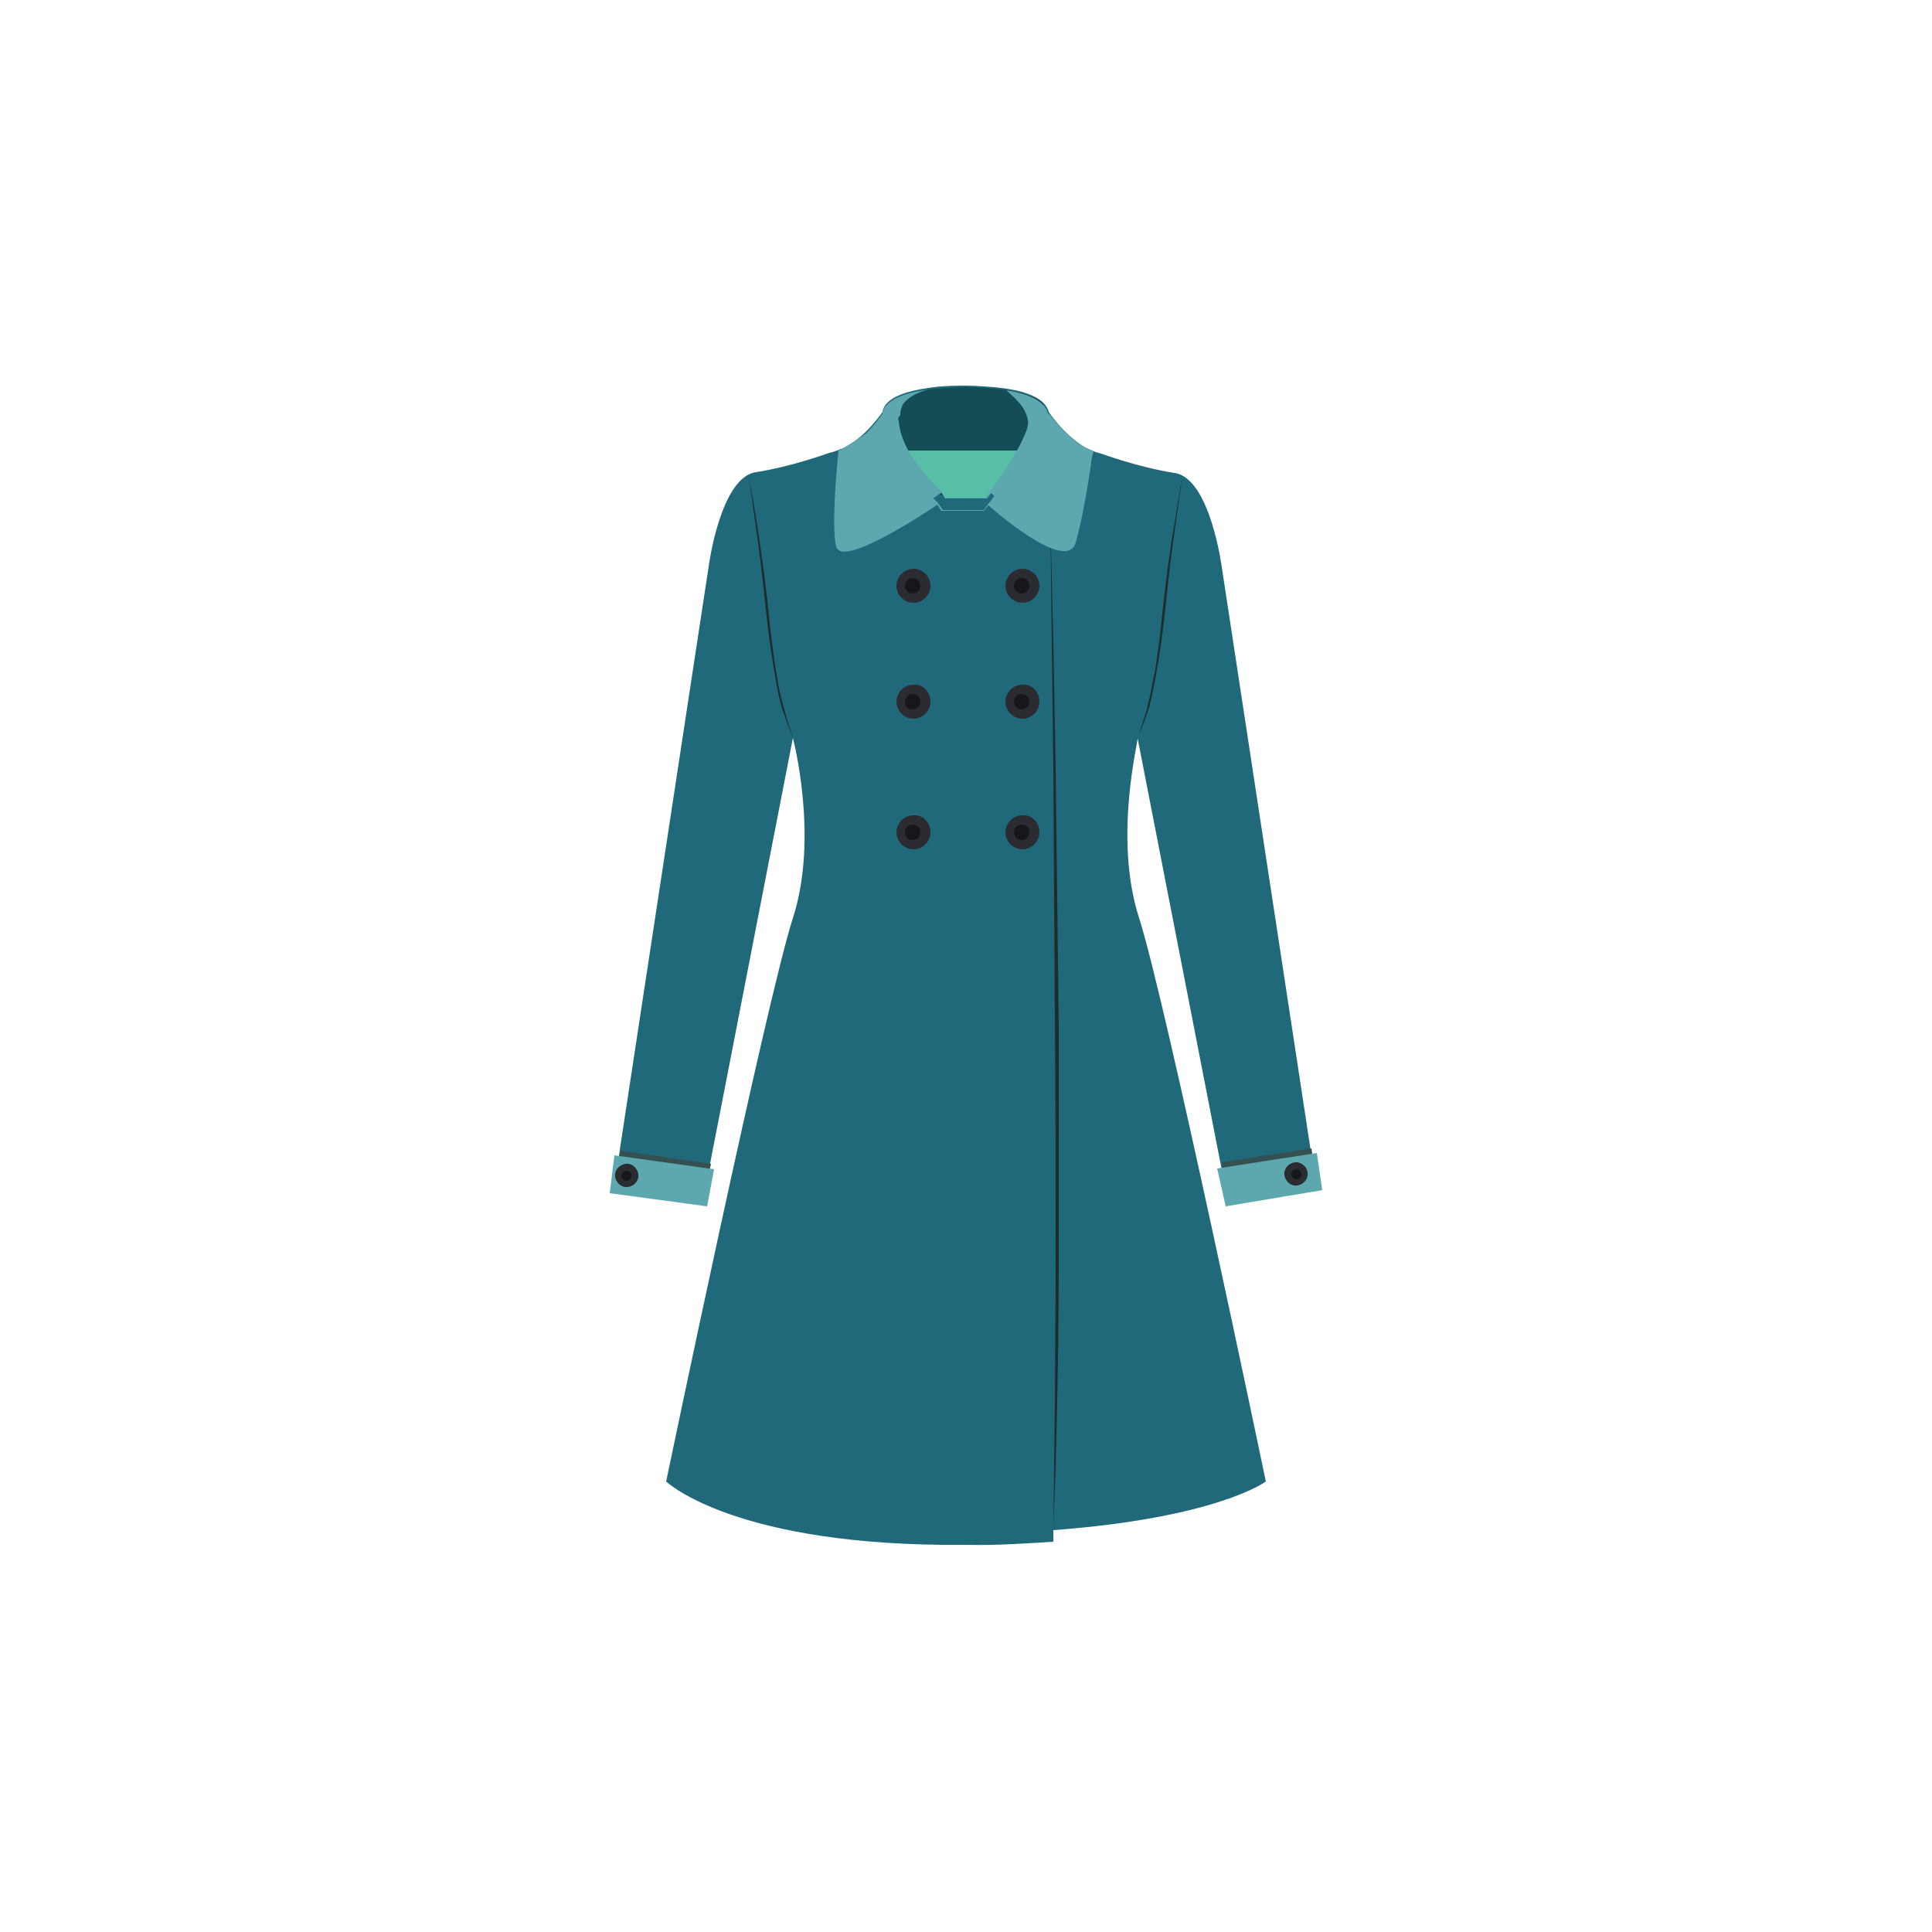 <?xml version="1.0" encoding="utf-8"?>
<!-- Generator: Adobe Illustrator 24.1.2, SVG Export Plug-In . SVG Version: 6.00 Build 0)  -->
<svg version="1.1" xmlns="http://www.w3.org/2000/svg" xmlns:xlink="http://www.w3.org/1999/xlink" x="0px" y="0px"
	 viewBox="0 0 250 250" style="enable-background:new 0 0 250 250;" xml:space="preserve">
<style type="text/css">
	.st0{fill:#20697B;}
	.st1{fill:#144D56;}
	.st2{fill:#1D2D2D;}
	.st3{fill:#58BFA7;}
	.st4{fill:#5DA7AF;}
	.st5{fill:#355050;}
	.st6{fill:#2B2B32;}
	.st7{fill:#16171C;}
	.st8{display:none;}
</style>
<g id="Layer_1">
	<g id="Layer_2_1_">
	</g>
	<g>
		<g>
			<path id="XMLID_481_" class="st0" d="M147.4,118.8c3.4,10.5,16.4,72.9,16.4,72.9s-6.2,4.7-27.5,6.3l0,1.5
				c-3.3,0.2-7.3,0.5-11.3,0.4c-30,0.3-38.8-8.2-38.8-8.2s13-62.4,16.4-72.9c3.4-10.5,0-23.3,0-23.3l-10.7,55l-0.9,4.7l-0.1,0.2
				l-11.5-1.4l0.1-0.3l0.7-4.9l11.5-75.5c0,0,1.5-11.5,6.1-12.2c4.6-0.7,9.5-2.5,9.5-2.5c0.6-0.1,1.2-0.4,1.8-0.6
				c1.8-0.9,3.2-2.3,4.1-3.4c0.6-0.7,1-1.3,1-1.3c0.3-1.9,3.2-2.7,5.9-3.1c1.9-0.3,3.8-0.3,4.8-0.3c1.1,0,3.3,0.1,5.4,0.4
				c2.6,0.4,5,1.3,5.4,3c0,0,1.3,2,3.3,3.6c0.6,0.5,1.3,1,2.1,1.3c0.4,0.2,0.9,0.4,1.4,0.5c0,0,4.9,1.8,9.5,2.5
				c4.6,0.7,6.1,12.2,6.1,12.2l12.3,80.7l-11.5,1.4l-11.7-60C147.4,95.6,144,108.3,147.4,118.8z"/>
			<path class="st1" d="M124.4,64.4c12,0.4,10.9-12,10.5-12.3c-1-0.8-2.7-1.3-4.5-1.6c-2.1-0.3-4.2-0.4-5.4-0.4
				c-1,0-2.9,0.1-4.8,0.3c-1.9,0.3-3.9,0.8-5,1.7C114.2,56.5,115.6,64.1,124.4,64.4z"/>
			<g id="XMLID_152_">
				<path class="st2" d="M135.9,66.6l0.4,16.4l0.3,16.4l0.4,32.9c0,11,0,21.9,0,32.9c0,5.5-0.1,11-0.2,16.4l-0.2,8.2l-0.3,8.2
					l0.1-8.2l0.1-8.2l0.1-16.4c0-11,0-21.9-0.1-32.9l-0.2-32.9L135.9,66.6z"/>
			</g>
			<path id="XMLID_439_" class="st3" d="M135.1,58.3l-2.6,8.9c-1.6-1.1-3.1-2.4-3.8-3c-0.3-0.3-0.5-0.4-0.5-0.4l-0.6,0.7h-5.3
				l-0.5-0.8c0,0-0.4,0.3-1.2,0.8c-1.1,0.7-3,1.9-4.9,3c-0.3-4-0.6-9.2-0.6-9.2H135.1z"/>
			<path id="XMLID_435_" class="st4" d="M141.2,59.9c-0.5,3.5-1.3,7.9-2,10.3c-1.2,4.2-11.3-4.8-11.3-4.8l-0.6,0.7h-5.5l-0.5-0.8
				c0,0-12.4,8.5-13.1,5.4c-0.6-2.3,0-9.6,0.3-12.4c0.3-0.1,0.3-0.1,0.6-0.3c2.7-1.6,4.5-3,4.5-3c0.2-1.2,1.5-2,3.2-2.5
				c-0.2,0.3-0.3,0.7-0.3,1.2c-0.5,0.6-0.7,1.3-0.7,2.3c0.3,3.5,3.5,7,4.9,8.4c0.4,0.4,0.7,0.7,0.7,0.7L122,66l5.3,0l0.5-0.7
				c0,0,0.4-0.4,0.9-1.2c1.5-2.1,4.6-6.4,4.3-8.2c0-0.1,0-0.1,0-0.2c0.2-0.6,0.3-1.1,0.2-1.5c-0.1-0.5-0.3-1-0.6-1.5
				c1.6,0.5,2.8,1.3,3,2.4c0,0,2.7,1.9,5.9,3.3C141.5,58.4,141.1,59.9,141.2,59.9z"/>
			<path id="XMLID_446_" class="st4" d="M141.2,58.3c-0.1,0.5-0.2,1-0.2,1.6c-0.5,3.2-1.1,6.7-1.7,8.7c-0.7,2.3-3.9,0.6-6.7-1.4
				c-1.6-1.1-3.1-2.4-3.8-3c-0.3-0.3-0.5-0.4-0.5-0.4l-0.6,0.7h-5.3l-0.5-0.8c0,0-0.4,0.3-1.2,0.8c-1.1,0.7-3,1.9-4.9,3
				c-3.2,1.8-6.4,3.2-6.8,1.7c-0.5-2-0.2-6.7,0.1-9.7c0-0.5,0.1-0.9,0.1-1.3c3-1.5,5-4.7,5-4.7c0.3-1.9,3.2-2.7,5.9-3.1
				c-1.4,0.4-2.8,1-3.5,2.3c-0.2,0.3-0.3,0.7-0.3,1.2c-0.1,0.2-0.1,0.4,0,0.6c0.1,1.3,0.6,2.7,1.3,3.9c1.6,2.9,4.2,5.1,4.2,5.1
				l0.5,0.9l5.2,0l0.5-0.7c0,0,2.1-2.7,3.6-5.4c0.5-0.9,0.9-1.8,1.2-2.5c0.2-0.6,0.3-1.1,0.2-1.5c-0.1-0.5-0.3-1-0.6-1.5
				c-0.6-0.9-1.5-1.7-2.2-2.3c2.6,0.4,5,1.3,5.4,3C135.8,53.4,138,56.9,141.2,58.3z"/>
			<g id="XMLID_448_">
				<path class="st2" d="M96.9,61.6c0.5,2.8,1,5.7,1.4,8.5c0.4,2.8,0.8,5.7,1.1,8.6c0.3,2.9,0.6,5.7,1.1,8.6
					c0.2,1.4,0.5,2.8,0.9,4.2c0.2,0.7,0.4,1.4,0.6,2.1c0.2,0.7,0.5,1.3,0.6,2.1c-0.1-0.7-0.5-1.4-0.7-2c-0.2-0.7-0.5-1.4-0.7-2
					c-0.4-1.4-0.7-2.8-0.9-4.2c-0.5-2.8-0.9-5.7-1.2-8.6c-0.3-2.9-0.6-5.7-1-8.6L96.9,61.6z"/>
			</g>
			<g id="XMLID_450_">
				<path class="st2" d="M153,61.6l-1.2,8.5c-0.4,2.9-0.7,5.7-1,8.6c-0.3,2.9-0.7,5.7-1.2,8.6c-0.3,1.4-0.5,2.8-0.9,4.2
					c-0.2,0.7-0.5,1.4-0.7,2c-0.2,0.7-0.6,1.3-0.7,2c0.1-0.7,0.4-1.4,0.6-2.1c0.2-0.7,0.5-1.4,0.6-2.1c0.4-1.4,0.6-2.8,0.9-4.2
					c0.5-2.8,0.8-5.7,1.1-8.6c0.3-2.9,0.7-5.7,1.1-8.6C152.1,67.3,152.5,64.4,153,61.6z"/>
			</g>
			<polygon id="XMLID_478_" class="st5" points="92,150.6 91,155.3 79.6,153.8 80.3,148.9 			"/>
			<polygon id="XMLID_471_" class="st4" points="79.5,149.5 92.4,151.3 91.5,156.1 78.9,154.4 			"/>
			<polygon id="XMLID_474_" class="st5" points="169.7,148.6 170.4,153.4 159,155.3 158.1,150.4 			"/>
			<polygon id="XMLID_447_" class="st4" points="157.5,151.2 170.4,149.2 171.1,154 158.6,156.1 			"/>
		</g>
		<g>
			<g>
				<path id="XMLID_209_" class="st6" d="M120.4,90.8c0,1.2-1,2.2-2.2,2.2c-1.2,0-2.2-1-2.2-2.2c0-1.2,1-2.2,2.2-2.2
					C119.4,88.5,120.4,89.5,120.4,90.8z"/>
				<path id="XMLID_227_" class="st7" d="M119.1,90.8c0,0.5-0.4,1-1,1s-1-0.4-1-1c0-0.5,0.4-1,1-1S119.1,90.2,119.1,90.8z"/>
			</g>
			<g>
				<path id="XMLID_449_" class="st6" d="M120.4,107.7c0,1.2-1,2.2-2.2,2.2c-1.2,0-2.2-1-2.2-2.2c0-1.2,1-2.2,2.2-2.2
					C119.4,105.4,120.4,106.4,120.4,107.7z"/>
				<path id="XMLID_436_" class="st7" d="M119.1,107.7c0,0.5-0.4,1-1,1s-1-0.4-1-1c0-0.5,0.4-1,1-1S119.1,107.1,119.1,107.7z"/>
				<path id="XMLID_456_" class="st6" d="M134.5,107.7c0,1.2-1,2.2-2.2,2.2c-1.2,0-2.2-1-2.2-2.2c0-1.2,1-2.2,2.2-2.2
					C133.5,105.4,134.5,106.4,134.5,107.7z"/>
				<path id="XMLID_453_" class="st7" d="M133.2,107.7c0,0.5-0.4,1-1,1c-0.5,0-1-0.4-1-1c0-0.5,0.4-1,1-1
					C132.8,106.7,133.2,107.1,133.2,107.7z"/>
			</g>
			<g>
				<path id="XMLID_462_" class="st6" d="M134.5,90.8c0,1.2-1,2.2-2.2,2.2c-1.2,0-2.2-1-2.2-2.2c0-1.2,1-2.2,2.2-2.2
					C133.5,88.5,134.5,89.5,134.5,90.8z"/>
				<path id="XMLID_459_" class="st7" d="M133.2,90.8c0,0.5-0.4,1-1,1c-0.5,0-1-0.4-1-1c0-0.5,0.4-1,1-1
					C132.8,89.8,133.2,90.2,133.2,90.8z"/>
			</g>
			<g>
				<path id="XMLID_479_" class="st6" d="M120.4,75.8c0,1.2-1,2.2-2.2,2.2c-1.2,0-2.2-1-2.2-2.2c0-1.2,1-2.2,2.2-2.2
					C119.4,73.6,120.4,74.6,120.4,75.8z"/>
				<path id="XMLID_472_" class="st7" d="M119.1,75.8c0,0.5-0.4,1-1,1s-1-0.4-1-1c0-0.5,0.4-1,1-1S119.1,75.3,119.1,75.8z"/>
			</g>
			<g>
				<path id="XMLID_466_" class="st6" d="M134.5,75.8c0,1.2-1,2.2-2.2,2.2c-1.2,0-2.2-1-2.2-2.2c0-1.2,1-2.2,2.2-2.2
					C133.5,73.6,134.5,74.6,134.5,75.8z"/>
				<path id="XMLID_463_" class="st7" d="M133.2,75.8c0,0.5-0.4,1-1,1c-0.5,0-1-0.4-1-1c0-0.5,0.4-1,1-1
					C132.8,74.8,133.2,75.3,133.2,75.8z"/>
			</g>
		</g>
		<g>
			<path id="XMLID_487_" class="st6" d="M169.2,152.1c-0.1,0.8-0.9,1.4-1.7,1.3c-0.8-0.1-1.4-0.9-1.3-1.7c0.1-0.8,0.9-1.4,1.7-1.3
				C168.8,150.6,169.3,151.3,169.2,152.1z"/>
			<path id="XMLID_473_" class="st7" d="M168.4,152c0,0.4-0.4,0.6-0.7,0.6c-0.4-0.1-0.6-0.4-0.6-0.7c0-0.4,0.4-0.6,0.7-0.6
				C168.2,151.3,168.4,151.7,168.4,152z"/>
		</g>
		<g>
			<path id="XMLID_440_" class="st6" d="M82.6,152.3c-0.1,0.8-0.9,1.4-1.7,1.3c-0.8-0.1-1.4-0.9-1.3-1.7c0.1-0.8,0.9-1.4,1.7-1.3
				C82.1,150.7,82.7,151.5,82.6,152.3z"/>
			<path id="XMLID_65_" class="st7" d="M81.7,152.2c0,0.4-0.4,0.6-0.7,0.6c-0.4,0-0.6-0.4-0.6-0.7c0-0.4,0.4-0.6,0.7-0.6
				C81.5,151.5,81.8,151.8,81.7,152.2z"/>
		</g>
	</g>
</g>
<g id="gide" class="st8">
</g>
</svg>
